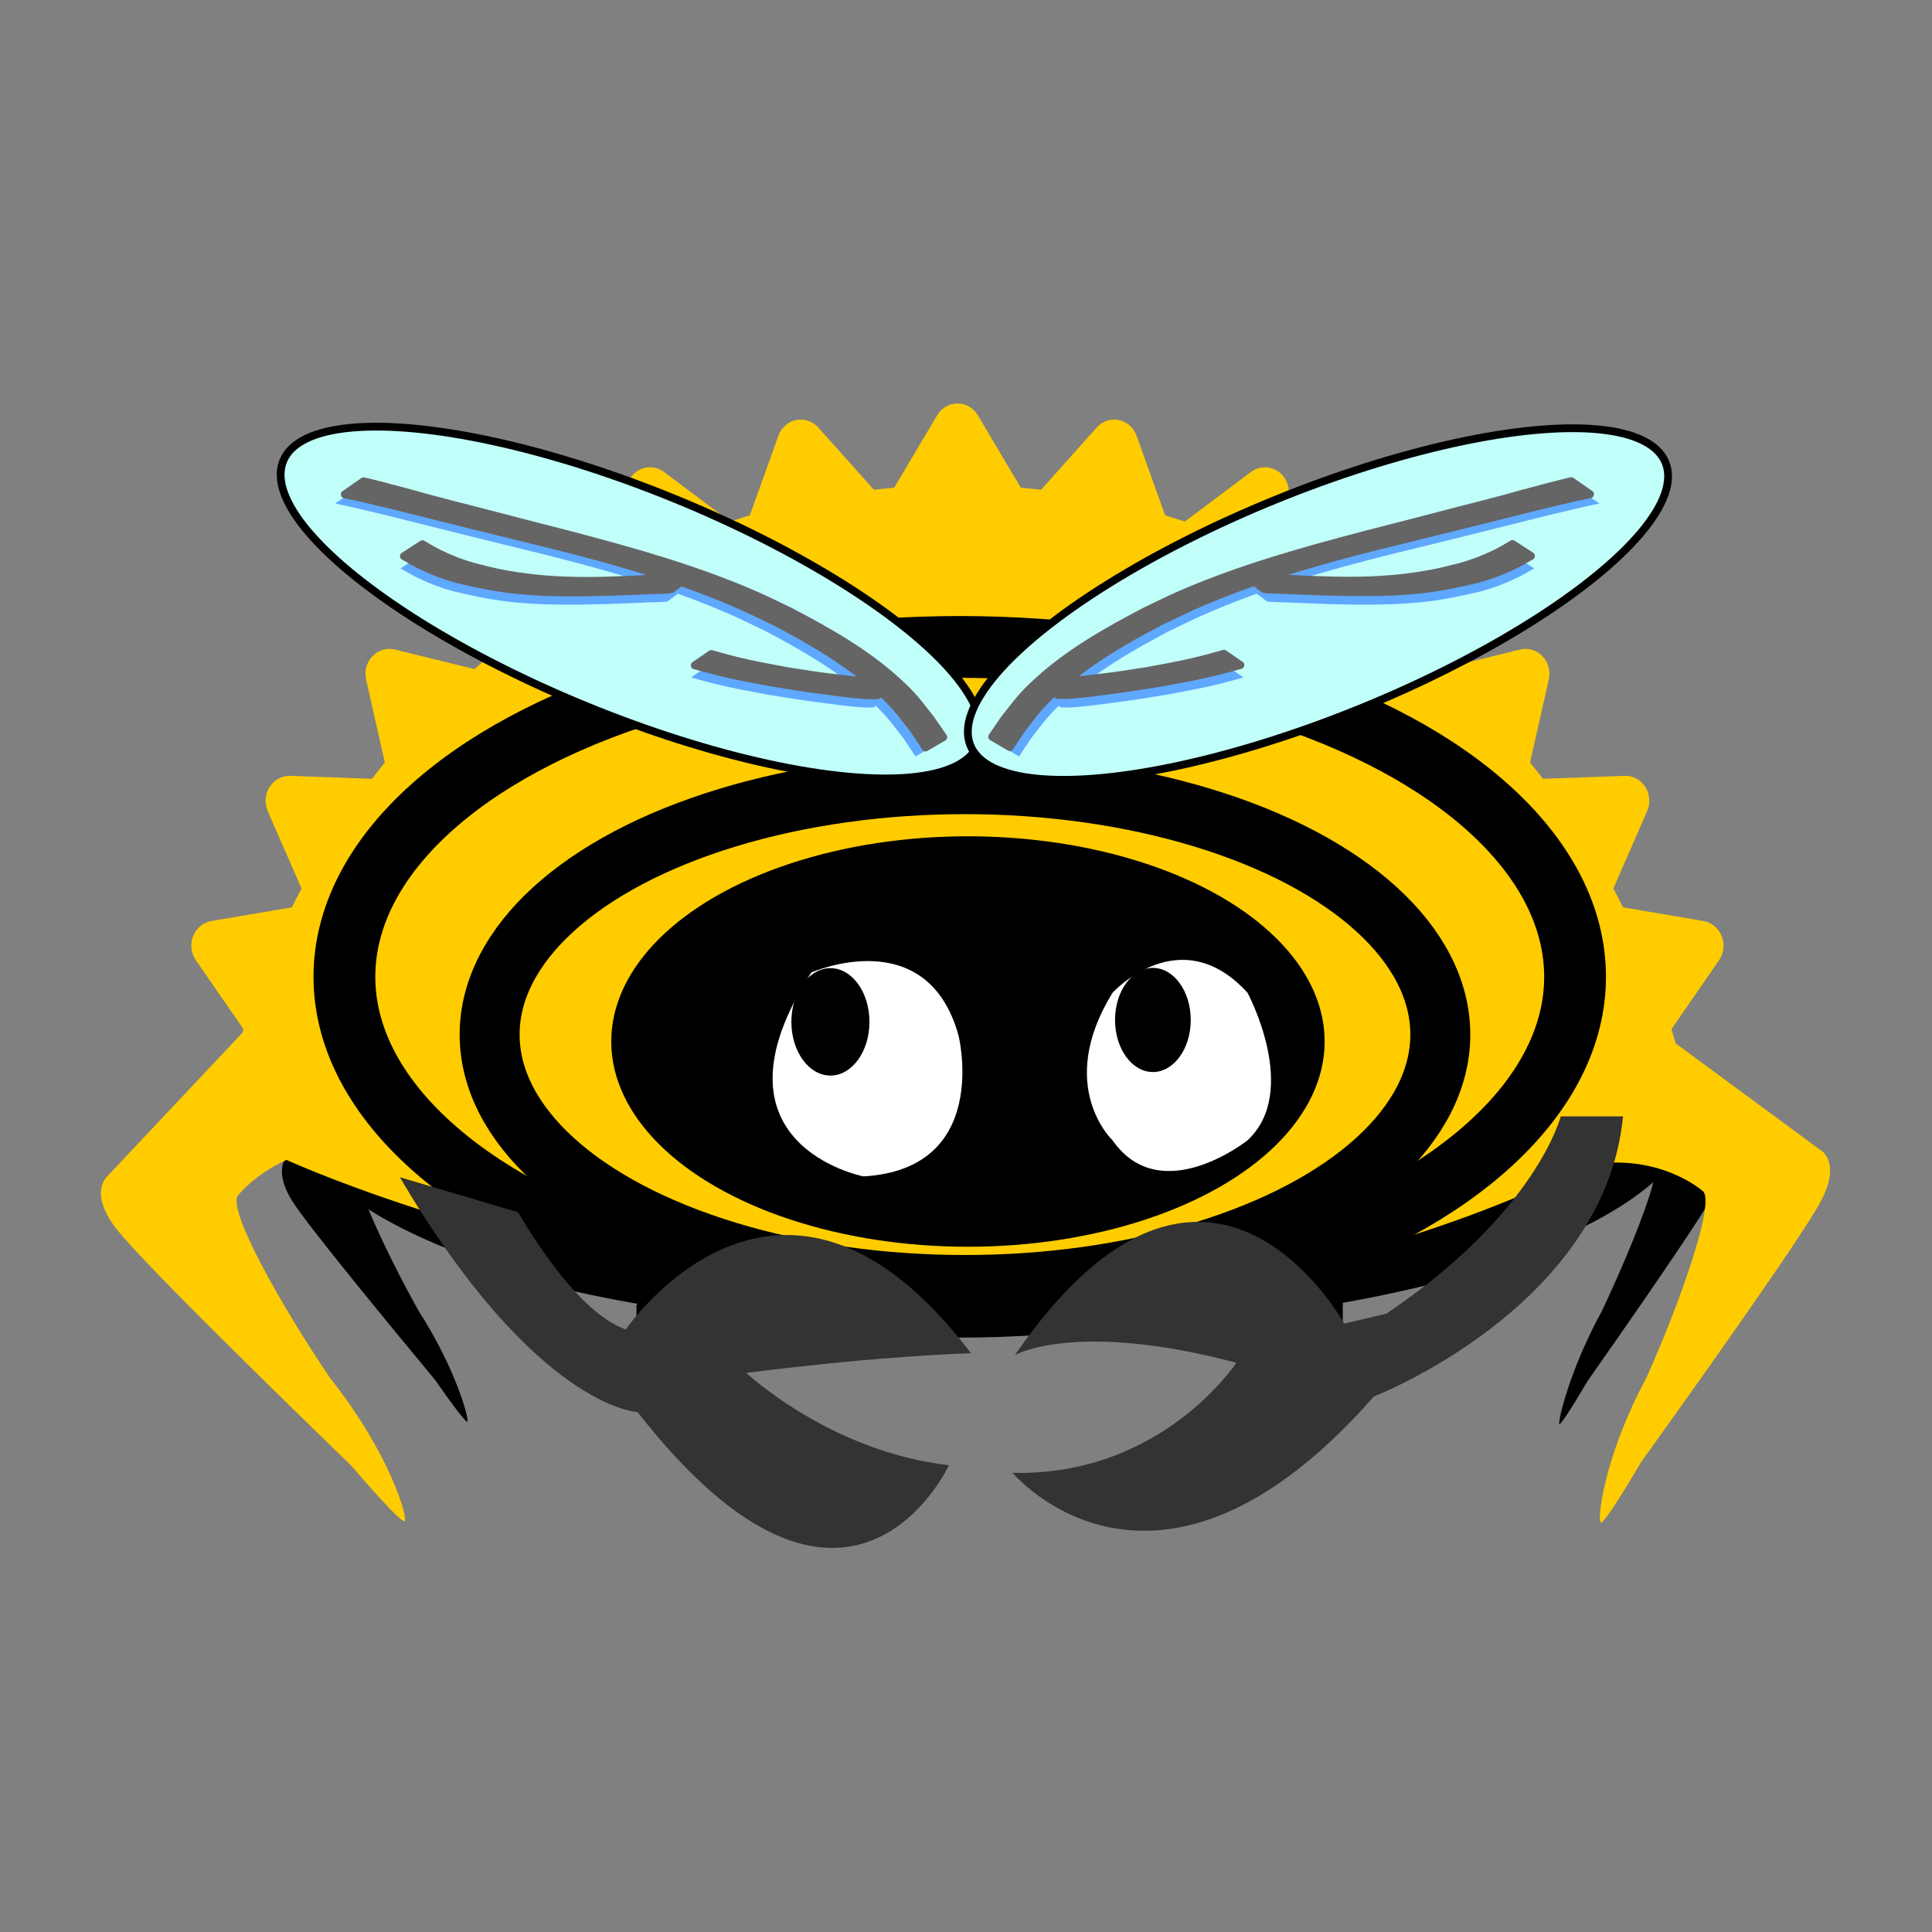 <?xml version="1.0" ?>
<svg xmlns:inkscape="http://www.inkscape.org/namespaces/inkscape" xmlns:sodipodi="http://sodipodi.sourceforge.net/DTD/sodipodi-0.dtd" xmlns="http://www.w3.org/2000/svg" xmlns:svg="http://www.w3.org/2000/svg" xmlns:serif="http://www.serif.com/" viewBox="0 0 512 512" version="1.1" xml:space="preserve" style="clip-rule:evenodd;fill-rule:evenodd;stroke-linejoin:round;stroke-miterlimit:1.414" id="svg47080" sodipodi:docname="crabby_medium.svg" inkscape:version="1.1.2 (0a00cf5339, 2022-02-04)" inkscape:export-filename="/home/dave/dev/aya-rs/aya/assets/doc/logo.png" inkscape:export-xdpi="96" inkscape:export-ydpi="96">
	<rect x="0" y="0" width="512" height="512" fill="#808080" stroke="none"/>
	<defs id="defs47084"/>
	<sodipodi:namedview id="namedview47082" pagecolor="#ffffff" bordercolor="#666666" borderopacity="1.0" inkscape:pageshadow="2" inkscape:pageopacity="0.0" inkscape:pagecheckerboard="0" showgrid="true" inkscape:zoom="2.8554688" inkscape:cx="255.8249" inkscape:cy="255.64979" inkscape:window-width="3052" inkscape:window-height="1678" inkscape:window-x="0" inkscape:window-y="0" inkscape:window-maximized="1" inkscape:current-layer="layer8" units="px" width="1000px" showguides="true" inkscape:guide-bbox="true" inkscape:snap-global="true">
		<inkscape:grid type="xygrid" id="grid941"/>
		<sodipodi:guide position="60,50" orientation="0,-1" id="guide943"/>
		<sodipodi:guide position="259.911,256.896" orientation="1,0" id="guide947"/>
	</sodipodi:namedview>
	<g inkscape:groupmode="layer" id="layer8" inkscape:label="background"/>
	<g inkscape:groupmode="layer" id="layer7" inkscape:label="crabee">
		<g inkscape:groupmode="layer" id="layer3" inkscape:label="Legs" style="display:inline">
			<g id="Layer-1" serif:id="Layer 1" style="clip-rule:evenodd;display:inline;fill-rule:evenodd;stroke-linejoin:round;stroke-miterlimit:1.414" transform="matrix(0.411,0,0,0.411,16.182,91.266)">
				<g transform="translate(597.344,637.02)" id="g47033" style="fill:#000000">
					<path d="m 0,-279.559 c -121.238,0 -231.39,14.576 -312.939,38.329 V -38.329 C -231.39,-14.575 -121.238,0 0,0 138.76,0 262.987,-19.092 346.431,-49.186 V -230.37 C 262.987,-260.465 138.76,-279.559 0,-279.559" style="fill:#000000;fill-rule:nonzero" id="path47031"/>
				</g>
				<g transform="translate(1068.75,575.642)" id="g47037" style="fill:#000000">
					<path d="m 0,-53.32 -14.211,-29.441 c 0.073,-1.118 0.131,-2.237 0.131,-3.36 0,-33.375 -34.706,-64.135 -93.097,-88.762 V 2.643 c 27.245,-11.492 49.348,-24.317 65.156,-38.125 -4.652,18.707 -20.564,56.553 -33.25,83.168 -20.85,38.066 -28.4,71.203 -27.432,72.844 0.617,1.033 7.73,-9.94 18.219,-27.721 C -60.074,58.028 -13.82,-8.373 -4.575,-25.287 5.897,-44.461 0,-53.32 0,-53.32" style="fill:#000000;fill-rule:nonzero" id="path47035"/>
				</g>
				<g transform="translate(149.064,591.421)" id="g47041" style="fill:#000000">
					<path d="m 0,-99.954 c 0,6.428 1.293,12.76 3.788,18.969 l -8.511,15.15 c 0,0 -6.818,8.846 5.188,27.508 10.59,16.455 63.635,80.867 91.632,114.598 12.026,17.293 20.179,27.945 20.893,26.916 1.124,-1.633 -7.476,-34.1 -31.359,-71.141 -11.144,-19.895 -24.454,-46.252 -32.442,-65.721 22.303,14.116 51.483,26.92 86.152,37.94 V -204.17 C 51.797,-177.622 0,-140.737 0,-99.954" style="fill:#000000;fill-rule:nonzero" id="path47039"/>
				</g>
				<g transform="translate(450.328,483.629)" id="g47049">
					<path d="m 0,167.33 c -1.664,-1.42 -2.536,-2.262 -2.536,-2.262 L 140.006,153.391 C 23.733,0 -69.418,122.193 -79.333,135.855 v 31.475 z" style="fill-rule:nonzero" id="path47047"/>
				</g>
				<g transform="translate(747.12,477.333)" id="g47053">
					<path d="m 0,171.974 c 1.663,-1.42 2.536,-2.264 2.536,-2.264 L -134.448,159.687 C -18.12,0 69.421,126.835 79.335,140.497 v 31.477 z" style="fill-rule:nonzero" id="path47051"/>
				</g>
			</g>
		</g>
		<g inkscape:groupmode="layer" id="layer2" inkscape:label="Shell" style="display:inline">
			<g transform="matrix(0.411,0,0,0.411,482.444,205.996)" id="g47045" style="clip-rule:evenodd;display:inline;fill:#ffcc00;fill-rule:evenodd;stroke-linejoin:round;stroke-miterlimit:1.414">
				<path d="m 0,240.343 -93.415,-68.811 c -0.88,-3.064 -1.756,-6.127 -2.662,-9.162 l 30.683,-44.451 c 3.13,-4.522 3.765,-10.398 1.731,-15.555 -2.037,-5.13 -6.491,-8.81 -11.763,-9.71 l -51.884,-8.805 c -2.008,-4.102 -4.116,-8.142 -6.23,-12.15 l 21.797,-49.903 c 2.243,-5.087 1.769,-10.995 -1.203,-15.608 -2.961,-4.636 -7.99,-7.344 -13.349,-7.133 l -52.656,1.913 c -2.727,-3.55 -5.496,-7.068 -8.321,-10.521 l 12.1,-53.49 c 1.225,-5.433 -0.322,-11.118 -4.103,-15.064 -3.762,-3.932 -9.229,-5.559 -14.426,-4.283 l -51.289,12.608 c -3.321,-2.935 -6.698,-5.833 -10.114,-8.673 l 1.848,-54.914 c 0.198,-5.559 -2.393,-10.842 -6.844,-13.925 -4.446,-3.104 -10.093,-3.573 -14.956,-1.266 l -47.847,22.747 c -3.854,-2.21 -7.728,-4.4 -11.644,-6.517 l -8.455,-54.115 c -0.857,-5.483 -4.385,-10.139 -9.326,-12.266 -4.923,-2.137 -10.568,-1.447 -14.891,1.808 l -42.659,32.007 c -4.2,-1.395 -8.419,-2.732 -12.692,-4.011 l -18.386,-51.316 c -1.87,-5.229 -6.181,-9.071 -11.438,-10.151 -5.239,-1.072 -10.63,0.742 -14.263,4.802 l -35.906,40.171 c -4.343,-0.5 -8.686,-0.956 -13.043,-1.331 l -27.724,-46.713 c -2.81,-4.732 -7.77,-7.612 -13.116,-7.612 -5.334,0 -10.304,2.88 -13.09,7.612 l -27.733,46.713 c -4.358,0.375 -8.722,0.831 -13.056,1.331 l -35.91,-40.171 c -3.636,-4.06 -9.047,-5.874 -14.268,-4.802 -5.255,1.092 -9.573,4.922 -11.433,10.151 l -18.402,51.316 c -4.26,1.279 -8.481,2.627 -12.691,4.011 l -42.644,-32.007 c -4.336,-3.266 -9.98,-3.955 -14.916,-1.808 -4.919,2.127 -8.461,6.783 -9.313,12.266 l -8.461,54.115 c -3.914,2.117 -7.789,4.294 -11.653,6.517 l -47.842,-22.747 c -4.858,-2.316 -10.529,-1.838 -14.954,1.266 -4.445,3.083 -7.042,8.366 -6.84,13.925 l 1.835,54.914 c -3.405,2.84 -6.774,5.738 -10.112,8.673 l -51.279,-12.608 c -5.21,-1.265 -10.67,0.351 -14.441,4.283 -3.795,3.946 -5.331,9.631 -4.113,15.064 l 12.079,53.49 c -2.802,3.467 -5.575,6.971 -8.293,10.521 l -52.655,-1.913 c -5.314,-0.157 -10.386,2.497 -13.356,7.133 -2.973,4.613 -3.423,10.521 -1.213,15.608 l 21.816,49.903 c -2.119,4.008 -4.224,8.048 -6.249,12.15 l -51.887,8.805 c -5.27,0.888 -9.71,4.566 -11.76,9.71 -2.04,5.157 -1.37,11.033 1.73,15.555 l 30.7,44.451 c -0.24,0.784 -0.46,1.577 -0.7,2.364 l -86.77,92.17 c 0,0 -13.29,10.423 6.07,34.916 17.07,21.605 104.724,107.252 151.018,152.123 19.554,22.779 32.948,36.886 34.349,35.666 2.208,-1.94 -9.387,-43.385 -47.902,-92.012 -29.685,-43.629 -68.215,-110.733 -59.175,-118.467 0,0 10.27,-13.045 30.893,-22.435 0.753,0.603 -0.781,-0.598 0,0 0,0 435.152,200.732 838.797,3.396 46.108,-8.273 74.023,16.43 74.023,16.43 9.628,5.58 -15.301,74.578 -35.798,120.254 -27.881,51.863 -31.97,92.332 -29.604,93.736 1.491,0.889 11.634,-14.545 26.104,-39.109 C -79.843,391.654 -12.354,296.816 0,273.782 14.006,247.663 0,240.343 0,240.343" style="fill:#ffcc00;fill-rule:nonzero" id="path47043"/>
			</g>
		</g>
		<g inkscape:groupmode="layer" id="layer5" inkscape:label="Markings">
			<ellipse style="fill:#000000;stroke:#000000;stroke-width:0.73" id="path319" cx="256.516" cy="276.013" rx="94.164" ry="54.021"/>
			<ellipse style="fill:#000000;fill-opacity:0;stroke:#000000;stroke-width:15.886;stroke-miterlimit:1.414;stroke-dasharray:none;stroke-opacity:1" id="path423" cx="255.727" cy="274.174" rx="125.971" ry="66.36"/>
			<ellipse style="clip-rule:evenodd;fill:#000000;fill-opacity:0;fill-rule:evenodd;stroke:#000000;stroke-width:16.375;stroke-linejoin:round;stroke-miterlimit:1.414;stroke-dasharray:none;stroke-opacity:1" id="path423-3" cx="254.341" cy="258.868" rx="163.07" ry="87.422"/>
		</g>
		<g inkscape:groupmode="layer" id="layer6" inkscape:label="Wings" style="display:inline">
			<ellipse style="clip-rule:evenodd;fill:#c1fffa;fill-opacity:1;fill-rule:evenodd;stroke:#000000;stroke-width:2.057;stroke-linejoin:round;stroke-miterlimit:1.414;stroke-dasharray:none" id="path977" cx="215.065" cy="84.803" rx="99.465" ry="29.857" transform="rotate(22.167)"/>
			<ellipse style="clip-rule:evenodd;fill:#c1fffa;fill-opacity:1;fill-rule:evenodd;stroke:#000000;stroke-width:2.057;stroke-linejoin:round;stroke-miterlimit:1.414;stroke-dasharray:none" id="ellipse2369" cx="-263.183" cy="280.019" rx="99.465" ry="29.857" transform="matrix(-0.926,0.377,0.377,0.926,0,0)"/>
			<g id="g3771" transform="matrix(0.411,0,0,0.411,16.182,91.266)">
				<path style="clip-rule:evenodd;fill:#5fa8ff;fill-opacity:1;fill-rule:evenodd;stroke:none;stroke-width:5;stroke-linejoin:round;stroke-miterlimit:1.414;stroke-dasharray:none" id="path2509-3" d="m 176.761,102.594 c 10.486,2.15 20.88,4.716 31.292,7.192 34.77,8.748 69.561,17.41 104.397,25.89 40.788,10.267 81.437,21.862 119.994,38.886 7.331,3.237 14.488,6.853 21.733,10.28 23.917,12.594 47.696,26.356 67.642,44.836 10.83,10.034 12.491,13.044 21.442,24.433 2.561,3.864 5.121,7.728 7.682,11.591 0,0 11.384,-6.68 11.384,-6.68 v 0 c -2.648,-3.85 -5.296,-7.7 -7.945,-11.55 -9.054,-11.365 -10.869,-14.541 -21.808,-24.521 -20.236,-18.464 -44.376,-32.012 -68.475,-44.669 -7.26,-3.442 -14.425,-7.093 -21.78,-10.326 -38.608,-16.97 -79.32,-28.385 -120.014,-39.08 -20.227,-5.113 -40.394,-10.424 -60.587,-15.667 -13.429,-3.486 -17.261,-4.339 -30.296,-7.853 -4.037,-1.088 -8.058,-2.236 -12.088,-3.354 -10.135,-2.628 -20.211,-5.479 -30.406,-7.862 0,0 -12.168,8.454 -12.168,8.454 z"/>
				<path style="clip-rule:evenodd;fill:#5fa8ff;fill-opacity:1;fill-rule:evenodd;stroke:none;stroke-width:5;stroke-linejoin:round;stroke-miterlimit:1.414;stroke-dasharray:none" id="path2511-6" d="m 402.924,156.845 c -0.623,0.103 -1.241,0.235 -1.868,0.31 -4.123,0.49 -6.927,0.582 -11.315,0.879 -10.018,0.679 -16.427,1.203 -26.786,1.651 -5.634,0.244 -11.274,0.359 -16.911,0.539 -20.572,0.481 -41.169,-0.465 -61.435,-4.17 -8.26,-1.51 -12.47,-2.69 -20.408,-4.681 -7.734,-2.156 -15.267,-5.017 -22.471,-8.563 -4.397,-2.165 -6.817,-3.69 -10.952,-6.131 0,0 -11.946,7.753 -11.946,7.753 v 0 c 3.89,2.227 7.131,4.16 11.194,6.143 7.333,3.578 14.997,6.451 22.865,8.61 11.34,2.688 22.691,5.164 34.28,6.564 16.092,1.944 32.325,2.199 48.513,2.046 5.578,-0.126 11.156,-0.21 16.733,-0.377 8.742,-0.262 17.239,-0.699 25.956,-1.037 3.623,-0.141 7.252,-0.137 10.87,-0.373 0.609,-0.04 1.211,-0.159 1.816,-0.238 0,0 11.864,-8.922 11.864,-8.922 z"/>
				<path style="clip-rule:evenodd;fill:#5fa8ff;fill-opacity:1;fill-rule:evenodd;stroke:none;stroke-width:5;stroke-linejoin:round;stroke-miterlimit:1.414;stroke-dasharray:none" id="path2513-7" d="m 535.856,225.318 c -4.257,0.277 -5.954,0.457 -10.956,0.253 -7.843,-0.32 -18.078,-1.436 -25.664,-2.34 -15.777,-1.88 -17.7,-2.325 -33.641,-4.795 -12.931,-2.444 -20.642,-3.717 -33.365,-6.839 -5.155,-1.265 -10.248,-2.772 -15.372,-4.159 0,0 -10.664,7.327 -10.664,7.327 v 0 c 5.162,1.384 10.294,2.888 15.487,4.151 12.195,2.965 21.117,4.499 33.478,6.854 16.623,2.679 16.98,2.845 33.342,5.069 6.51,0.885 18.06,2.389 25.012,2.968 5.336,0.444 6.096,0.363 10.421,0.295 0,0 11.921,-8.783 11.921,-8.783 z"/>
			</g>
			<path style="fill:#656565;fill-opacity:1;stroke:#656565;stroke-width:2.057;stroke-miterlimit:1.414;stroke-dasharray:none;stroke-opacity:1" id="path2509" d="m 91.367,131.003 c 4.314,0.884 8.59,1.94 12.873,2.959 14.304,3.599 28.616,7.162 42.947,10.65 16.779,4.224 33.501,8.994 49.363,15.997 3.016,1.331 5.96,2.819 8.94,4.229 9.839,5.181 19.621,10.842 27.826,18.445 4.455,4.128 5.139,5.366 8.821,10.051 1.053,1.589 2.107,3.179 3.16,4.768 0,0 4.683,-2.748 4.683,-2.748 v 0 c -1.089,-1.584 -2.179,-3.168 -3.268,-4.752 -3.725,-4.675 -4.471,-5.982 -8.971,-10.088 -8.325,-7.595 -18.256,-13.169 -28.169,-18.376 -2.987,-1.416 -5.934,-2.918 -8.96,-4.248 -15.883,-6.981 -32.631,-11.677 -49.371,-16.077 -8.321,-2.103 -16.617,-4.288 -24.924,-6.445 -5.524,-1.434 -7.101,-1.785 -12.463,-3.23 -1.661,-0.448 -3.315,-0.92 -4.973,-1.38 -4.169,-1.081 -8.314,-2.254 -12.508,-3.234 0,0 -5.006,3.478 -5.006,3.478 z"/>
			<path style="fill:#656565;fill-opacity:1;stroke:#656565;stroke-width:2.057;stroke-miterlimit:1.414;stroke-dasharray:none;stroke-opacity:1" id="path2511" d="m 182.76,152.497 c -0.256,0.045 -0.511,0.097 -0.768,0.127 -1.696,0.201 -2.85,0.239 -4.655,0.362 -4.121,0.279 -6.758,0.495 -11.019,0.679 -2.318,0.1 -4.638,0.148 -6.957,0.222 -8.463,0.198 -16.936,-0.191 -25.273,-1.715 -3.398,-0.621 -5.13,-1.107 -8.395,-1.926 -3.182,-0.887 -6.281,-2.064 -9.244,-3.523 -1.809,-0.891 -2.804,-1.518 -4.505,-2.522 0,0 -4.914,3.189 -4.914,3.189 v 0 c 1.6,0.916 2.934,1.711 4.605,2.527 3.017,1.472 6.169,2.654 9.406,3.542 4.665,1.106 9.335,2.124 14.102,2.7 6.62,0.8 13.298,0.905 19.957,0.842 2.295,-0.054 4.589,-0.09 6.883,-0.155 3.596,-0.107 7.092,-0.288 10.678,-0.427 1.49,-0.054 2.983,-0.054 4.472,-0.153 0.251,-0.018 0.498,-0.063 0.747,-0.098 0,0 4.88,-3.671 4.88,-3.671 z"/>
			<path style="fill:#656565;fill-opacity:1;stroke:#656565;stroke-width:2.057;stroke-miterlimit:1.414;stroke-dasharray:none;stroke-opacity:1" id="path2513" d="m 237.446,180.666 c -1.751,0.114 -2.449,0.188 -4.507,0.104 -3.226,-0.132 -7.437,-0.591 -10.558,-0.963 -6.49,-0.773 -7.281,-0.957 -13.839,-1.973 -5.319,-1.005 -8.492,-1.529 -13.726,-2.813 -2.121,-0.521 -4.216,-1.141 -6.324,-1.711 0,0 -4.387,3.014 -4.387,3.014 v 0 c 2.124,0.569 4.235,1.188 6.371,1.708 5.017,1.22 8.687,1.851 13.772,2.82 6.839,1.102 6.985,1.17 13.716,2.085 2.678,0.364 7.429,0.983 10.289,1.221 2.195,0.182 2.508,0.149 4.287,0.122 0,0 4.904,-3.613 4.904,-3.613 z"/>
			<g id="g3789" transform="matrix(-0.411,0,0,0.411,496.505,91.266)">
				<path style="clip-rule:evenodd;fill:#5fa8ff;fill-opacity:1;fill-rule:evenodd;stroke:none;stroke-width:5;stroke-linejoin:round;stroke-miterlimit:1.414;stroke-dasharray:none" id="path3783" d="m 176.761,102.594 c 10.486,2.15 20.88,4.716 31.292,7.192 34.77,8.748 69.561,17.41 104.397,25.89 40.788,10.267 81.437,21.862 119.994,38.886 7.331,3.237 14.488,6.853 21.733,10.28 23.917,12.594 47.696,26.356 67.642,44.836 10.83,10.034 12.491,13.044 21.442,24.433 2.561,3.864 5.121,7.728 7.682,11.591 0,0 11.384,-6.68 11.384,-6.68 v 0 c -2.648,-3.85 -5.296,-7.7 -7.945,-11.55 -9.054,-11.365 -10.869,-14.541 -21.808,-24.521 -20.236,-18.464 -44.376,-32.012 -68.475,-44.669 -7.26,-3.442 -14.425,-7.093 -21.78,-10.326 -38.608,-16.97 -79.32,-28.385 -120.014,-39.08 -20.227,-5.113 -40.394,-10.424 -60.587,-15.667 -13.429,-3.486 -17.261,-4.339 -30.296,-7.853 -4.037,-1.088 -8.058,-2.236 -12.088,-3.354 -10.135,-2.628 -20.211,-5.479 -30.406,-7.862 0,0 -12.168,8.454 -12.168,8.454 z"/>
				<path style="clip-rule:evenodd;fill:#5fa8ff;fill-opacity:1;fill-rule:evenodd;stroke:none;stroke-width:5;stroke-linejoin:round;stroke-miterlimit:1.414;stroke-dasharray:none" id="path3785" d="m 402.924,156.845 c -0.623,0.103 -1.241,0.235 -1.868,0.31 -4.123,0.49 -6.927,0.582 -11.315,0.879 -10.018,0.679 -16.427,1.203 -26.786,1.651 -5.634,0.244 -11.274,0.359 -16.911,0.539 -20.572,0.481 -41.169,-0.465 -61.435,-4.17 -8.26,-1.51 -12.47,-2.69 -20.408,-4.681 -7.734,-2.156 -15.267,-5.017 -22.471,-8.563 -4.397,-2.165 -6.817,-3.69 -10.952,-6.131 0,0 -11.946,7.753 -11.946,7.753 v 0 c 3.89,2.227 7.131,4.16 11.194,6.143 7.333,3.578 14.997,6.451 22.865,8.61 11.34,2.688 22.691,5.164 34.28,6.564 16.092,1.944 32.325,2.199 48.513,2.046 5.578,-0.126 11.156,-0.21 16.733,-0.377 8.742,-0.262 17.239,-0.699 25.956,-1.037 3.623,-0.141 7.252,-0.137 10.87,-0.373 0.609,-0.04 1.211,-0.159 1.816,-0.238 0,0 11.864,-8.922 11.864,-8.922 z"/>
				<path style="clip-rule:evenodd;fill:#5fa8ff;fill-opacity:1;fill-rule:evenodd;stroke:none;stroke-width:5;stroke-linejoin:round;stroke-miterlimit:1.414;stroke-dasharray:none" id="path3787" d="m 535.856,225.318 c -4.257,0.277 -5.954,0.457 -10.956,0.253 -7.843,-0.32 -18.078,-1.436 -25.664,-2.34 -15.777,-1.88 -17.7,-2.325 -33.641,-4.795 -12.931,-2.444 -20.642,-3.717 -33.365,-6.839 -5.155,-1.265 -10.248,-2.772 -15.372,-4.159 0,0 -10.664,7.327 -10.664,7.327 v 0 c 5.162,1.384 10.294,2.888 15.487,4.151 12.195,2.965 21.117,4.499 33.478,6.854 16.623,2.679 16.98,2.845 33.342,5.069 6.51,0.885 18.06,2.389 25.012,2.968 5.336,0.444 6.096,0.363 10.421,0.295 0,0 11.921,-8.783 11.921,-8.783 z"/>
			</g>
			<g id="g3797" transform="matrix(-0.411,0,0,0.411,496.505,91.266)" style="fill:#656565;fill-opacity:1;stroke:#656565;stroke-opacity:1">
				<path style="fill:#656565;fill-opacity:1;stroke:#656565;stroke-width:5;stroke-miterlimit:1.414;stroke-dasharray:none;stroke-opacity:1" id="path3791" d="m 182.761,96.594 c 10.486,2.15 20.88,4.716 31.292,7.192 34.77,8.748 69.561,17.41 104.397,25.89 40.788,10.267 81.437,21.862 119.994,38.886 7.331,3.237 14.488,6.853 21.733,10.28 23.917,12.594 47.696,26.356 67.642,44.836 10.83,10.034 12.491,13.044 21.442,24.433 2.561,3.864 5.121,7.728 7.682,11.591 0,0 11.384,-6.68 11.384,-6.68 v 0 c -2.648,-3.85 -5.296,-7.7 -7.945,-11.55 -9.054,-11.365 -10.869,-14.541 -21.808,-24.521 -20.236,-18.464 -44.376,-32.012 -68.475,-44.669 -7.26,-3.442 -14.425,-7.093 -21.78,-10.326 -38.608,-16.97 -79.32,-28.385 -120.014,-39.08 -20.227,-5.113 -40.394,-10.424 -60.587,-15.667 -13.429,-3.486 -17.261,-4.339 -30.296,-7.853 -4.037,-1.088 -8.058,-2.236 -12.088,-3.354 -10.135,-2.628 -20.211,-5.479 -30.406,-7.862 0,0 -12.168,8.454 -12.168,8.454 z"/>
				<path style="fill:#656565;fill-opacity:1;stroke:#656565;stroke-width:5;stroke-miterlimit:1.414;stroke-dasharray:none;stroke-opacity:1" id="path3793" d="m 404.924,148.845 c -0.623,0.103 -1.241,0.235 -1.868,0.31 -4.123,0.49 -6.927,0.582 -11.315,0.879 -10.018,0.679 -16.427,1.203 -26.786,1.651 -5.634,0.244 -11.274,0.359 -16.911,0.539 -20.572,0.481 -41.169,-0.465 -61.435,-4.17 -8.26,-1.51 -12.47,-2.69 -20.408,-4.681 -7.734,-2.156 -15.267,-5.017 -22.471,-8.563 -4.397,-2.165 -6.817,-3.69 -10.952,-6.131 0,0 -11.946,7.753 -11.946,7.753 v 0 c 3.89,2.227 7.131,4.16 11.194,6.143 7.333,3.578 14.997,6.451 22.865,8.61 11.34,2.688 22.691,5.164 34.28,6.564 16.092,1.944 32.325,2.199 48.513,2.046 5.578,-0.126 11.156,-0.21 16.733,-0.377 8.742,-0.262 17.239,-0.699 25.956,-1.037 3.623,-0.141 7.252,-0.137 10.87,-0.373 0.609,-0.04 1.211,-0.159 1.816,-0.238 0,0 11.864,-8.922 11.864,-8.922 z"/>
				<path style="fill:#656565;fill-opacity:1;stroke:#656565;stroke-width:5;stroke-miterlimit:1.414;stroke-dasharray:none;stroke-opacity:1" id="path3795" d="m 537.856,217.318 c -4.257,0.277 -5.954,0.457 -10.956,0.253 -7.843,-0.32 -18.078,-1.436 -25.664,-2.34 -15.777,-1.88 -17.7,-2.325 -33.641,-4.795 -12.931,-2.444 -20.642,-3.717 -33.365,-6.839 -5.155,-1.265 -10.248,-2.772 -15.372,-4.159 0,0 -10.664,7.327 -10.664,7.327 v 0 c 5.162,1.384 10.294,2.888 15.487,4.151 12.195,2.965 21.117,4.499 33.478,6.854 16.623,2.679 16.98,2.845 33.342,5.069 6.51,0.885 18.06,2.389 25.012,2.968 5.336,0.444 6.096,0.363 10.421,0.295 0,0 11.921,-8.783 11.921,-8.783 z"/>
			</g>
		</g>
		<g inkscape:groupmode="layer" id="layer4" inkscape:label="Claws">
			<g transform="matrix(0.411,0,0,0.411,413.614,424.909)" id="g47057" style="clip-rule:evenodd;display:inline;fill:#333333;fill-rule:evenodd;stroke-linejoin:round;stroke-miterlimit:1.414">
				<path d="m 0,-314.014 c 0,0 -15.576,62.041 -112.453,127.238 l -27.166,6.367 c 0,0 -87.881,-160.259 -212.383,20.334 0,0 38.802,-22.591 142.822,4.92 0,0 -47.85,73.239 -144.242,70.989 0,0 92.373,110.82 232.94,-49.252 0,0 148.595,-57.463 160.646,-180.596 z" style="fill:#333333;fill-rule:nonzero" id="path47055"/>
			</g>
			<g transform="matrix(0.411,0,0,0.411,197.764,374.145)" id="g47077" style="clip-rule:evenodd;display:inline;fill:#333333;fill-rule:evenodd;stroke-linejoin:round;stroke-miterlimit:1.414">
				<path d="M 0,-25.102 C 91.833,-36.676 144.904,-37.754 144.904,-37.754 22.037,-199.838 -77.661,-53.098 -77.661,-53.098 c -24.982,-8.932 -50.453,-43.613 -69.477,-75.59 l -76.237,-22.58 C -135.502,-2.127 -70.08,0.146 -70.08,0.146 66.134,174.736 130.663,34.441 130.663,34.441 54.195,25.759 0,-25.102 0,-25.102" style="fill:#333333;fill-rule:nonzero" id="path47075"/>
			</g>
		</g>
		<g inkscape:groupmode="layer" id="layer1" inkscape:label="Eyes" style="display:inline">
			<g transform="matrix(0.411,0,0,0.411,294.848,300.909)" id="g47061" style="clip-rule:evenodd;display:inline;fill:#ffffff;fill-rule:evenodd;stroke-linejoin:round;stroke-miterlimit:1.414">
				<path d="m 0,-92.063 c 0,0 43.486,-47.615 86.974,0 0,0 34.17,63.492 0,95.234 0,0 -55.912,44.444 -86.974,0 0,0 -37.275,-34.921 0,-95.234" style="fill:#ffffff;fill-rule:nonzero" id="path47059"/>
			</g>
			<g transform="matrix(0.411,0,0,0.411,315.559,270.302)" id="g47065" style="clip-rule:evenodd;display:inline;fill:#000000;fill-rule:evenodd;stroke-linejoin:round;stroke-miterlimit:1.414">
				<path d="m 0,0.002 c 0,18.541 -10.93,33.572 -24.408,33.572 -13.477,0 -24.406,-15.031 -24.406,-33.572 0,-18.541 10.929,-33.574 24.406,-33.574 C -10.93,-33.572 0,-18.539 0,0.002" style="fill:#000000;fill-rule:nonzero" id="path47063"/>
			</g>
			<g transform="matrix(0.411,0,0,0.411,215.002,298.183)" id="g47069" style="clip-rule:evenodd;display:inline;fill:#ffffff;fill-rule:evenodd;stroke-linejoin:round;stroke-miterlimit:1.414">
				<path d="m 0,-98.439 c 0,0 74.596,-33.028 94.956,40.691 0,0 21.327,85.926 -61.259,90.776 0,0 -105.31,-20.283 -33.697,-131.467" style="fill:#ffffff;fill-rule:nonzero" id="path47067"/>
			</g>
			<g transform="matrix(0.411,0,0,0.411,230.415,270.804)" id="g47073" style="clip-rule:evenodd;display:inline;fill:#000000;fill-rule:evenodd;stroke-linejoin:round;stroke-miterlimit:1.414">
				<path d="m 0,0 c 0,19.119 -11.27,34.627 -25.173,34.627 -13.898,0 -25.171,-15.508 -25.171,-34.627 0,-19.124 11.273,-34.627 25.171,-34.627 C -11.27,-34.627 0,-19.124 0,0" style="fill:#000000;fill-rule:nonzero" id="path47071"/>
			</g>
		</g>
	</g>
</svg>